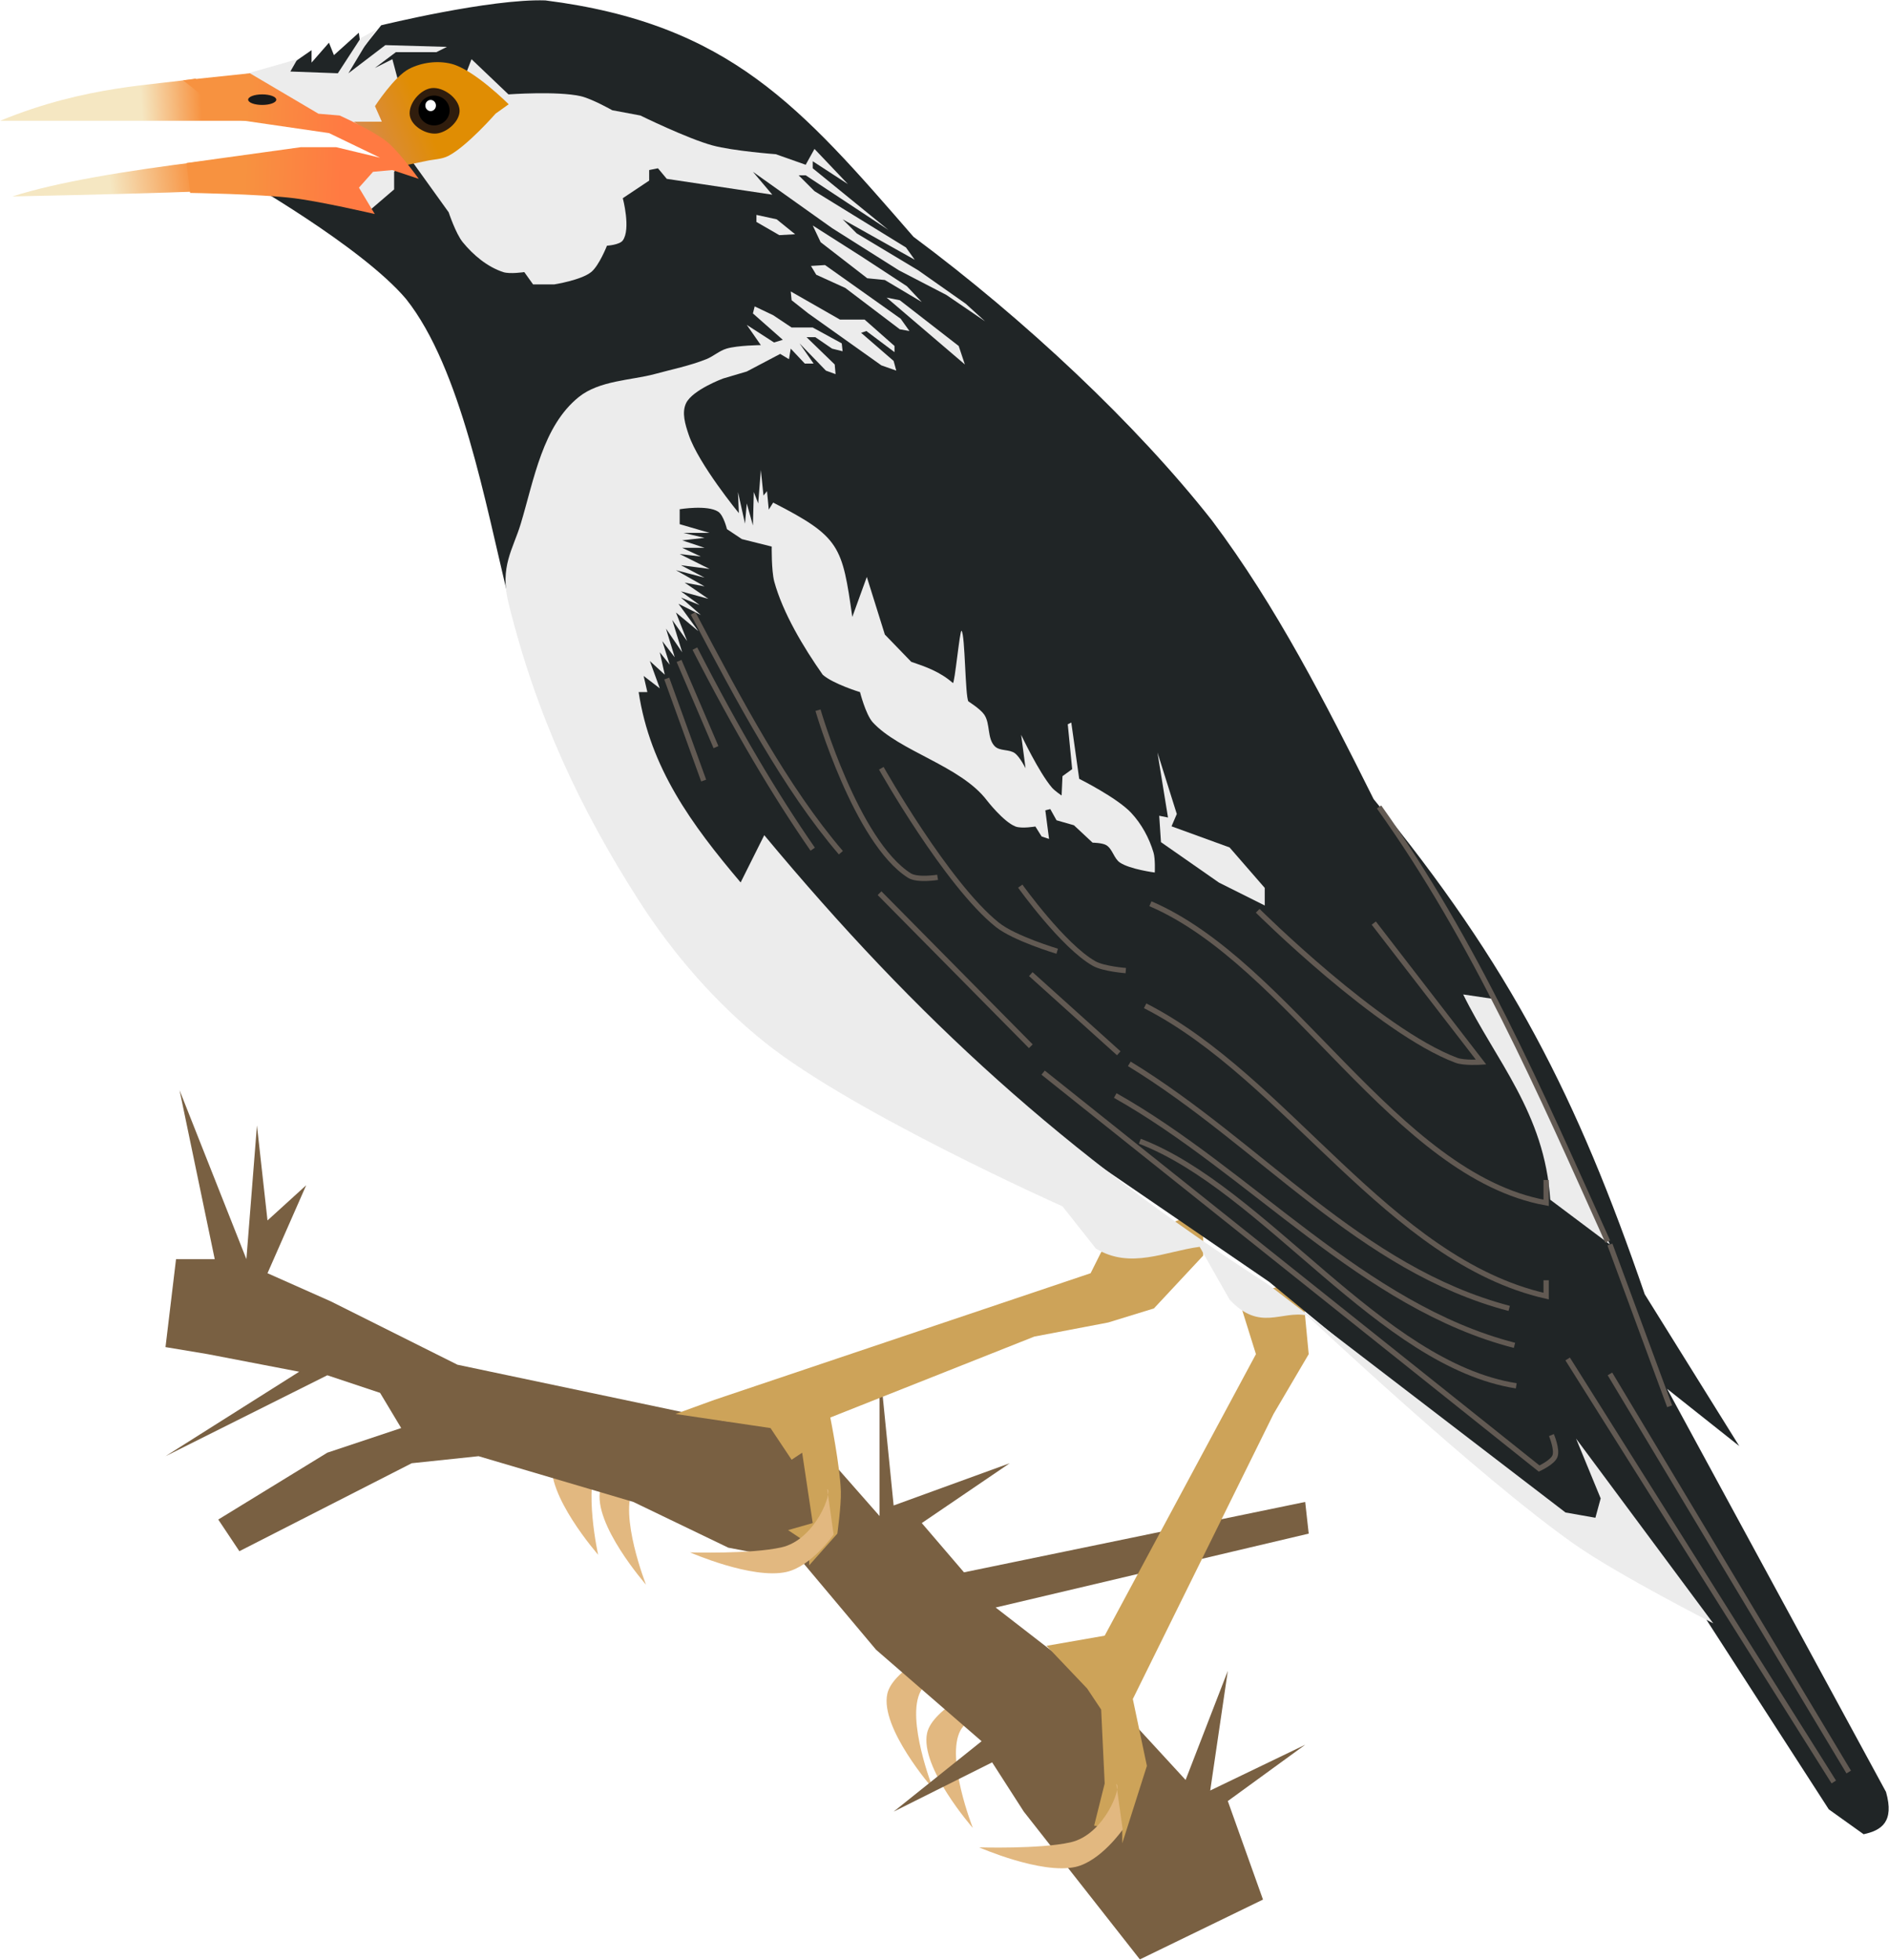 <?xml version="1.0" encoding="UTF-8" standalone="no"?>
<!-- Created with Inkscape (http://www.inkscape.org/) -->

<svg
   xmlns:dc="http://purl.org/dc/elements/1.1/"
   xmlns:cc="http://creativecommons.org/ns#"
   xmlns:rdf="http://www.w3.org/1999/02/22-rdf-syntax-ns#"
   xmlns:svg="http://www.w3.org/2000/svg"
   xmlns="http://www.w3.org/2000/svg"
   xmlns:xlink="http://www.w3.org/1999/xlink"
   xmlns:sodipodi="http://sodipodi.sourceforge.net/DTD/sodipodi-0.dtd"
   xmlns:inkscape="http://www.inkscape.org/namespaces/inkscape"
   width="357.729"
   height="370.985"
   id="svg2"
   version="1.1"
   inkscape:version="0.48.0 r9654"
   sodipodi:docname="Asian Pied Starling.svg">
  <defs
     id="defs4">
    <linearGradient
       inkscape:collect="always"
       id="linearGradient3824">
      <stop
         style="stop-color:#e08d03;stop-opacity:1;"
         offset="0"
         id="stop3826" />
      <stop
         style="stop-color:#d68a59;stop-opacity:1"
         offset="1"
         id="stop3828" />
    </linearGradient>
    <linearGradient
       inkscape:collect="always"
       id="linearGradient3808">
      <stop
         style="stop-color:#f5e7c2;stop-opacity:1;"
         offset="0"
         id="stop3810" />
      <stop
         style="stop-color:#f79240;stop-opacity:1"
         offset="1"
         id="stop3812" />
    </linearGradient>
    <linearGradient
       inkscape:collect="always"
       id="linearGradient3800">
      <stop
         style="stop-color:#f5e7c2;stop-opacity:1;"
         offset="0"
         id="stop3802" />
      <stop
         style="stop-color:#f79240;stop-opacity:1"
         offset="1"
         id="stop3804" />
    </linearGradient>
    <linearGradient
       inkscape:collect="always"
       id="linearGradient3792">
      <stop
         style="stop-color:#ff7a42;stop-opacity:1;"
         offset="0"
         id="stop3794" />
      <stop
         style="stop-color:#f79240;stop-opacity:1"
         offset="1"
         id="stop3796" />
    </linearGradient>
    <linearGradient
       inkscape:collect="always"
       xlink:href="#linearGradient3792"
       id="linearGradient3798"
       x1="299.1"
       y1="382.885"
       x2="280.781"
       y2="382.219"
       gradientUnits="userSpaceOnUse" />
    <linearGradient
       inkscape:collect="always"
       xlink:href="#linearGradient3800"
       id="linearGradient3806"
       x1="261.129"
       y1="366.898"
       x2="272.454"
       y2="366.232"
       gradientUnits="userSpaceOnUse" />
    <linearGradient
       inkscape:collect="always"
       xlink:href="#linearGradient3808"
       id="linearGradient3814"
       x1="255.134"
       y1="383.218"
       x2="271.122"
       y2="381.22"
       gradientUnits="userSpaceOnUse" />
    <linearGradient
       inkscape:collect="always"
       xlink:href="#linearGradient3824"
       id="linearGradient3830"
       x1="314.652"
       y1="370.89"
       x2="301.11"
       y2="376.543"
       gradientUnits="userSpaceOnUse" />
    <filter
       inkscape:collect="always"
       id="filter3952"
       color-interpolation-filters="sRGB">
      <feGaussianBlur
         inkscape:collect="always"
         stdDeviation="0.85"
         id="feGaussianBlur3954" />
    </filter>
    <filter
       inkscape:collect="always"
       id="filter3956"
       x="-0.292"
       width="1.583"
       y="-0.125"
       height="1.25"
       color-interpolation-filters="sRGB">
      <feGaussianBlur
         inkscape:collect="always"
         stdDeviation="0.85"
         id="feGaussianBlur3958" />
    </filter>
    <filter
       inkscape:collect="always"
       id="filter3960"
       x="-0.292"
       width="1.583"
       y="-0.106"
       height="1.211"
       color-interpolation-filters="sRGB">
      <feGaussianBlur
         inkscape:collect="always"
         stdDeviation="0.85"
         id="feGaussianBlur3962" />
    </filter>
    <filter
       inkscape:collect="always"
       id="filter3964"
       color-interpolation-filters="sRGB">
      <feGaussianBlur
         inkscape:collect="always"
         stdDeviation="0.85"
         id="feGaussianBlur3966" />
    </filter>
    <filter
       inkscape:collect="always"
       id="filter3968"
       color-interpolation-filters="sRGB">
      <feGaussianBlur
         inkscape:collect="always"
         stdDeviation="0.85"
         id="feGaussianBlur3970" />
    </filter>
    <filter
       inkscape:collect="always"
       id="filter3972"
       color-interpolation-filters="sRGB">
      <feGaussianBlur
         inkscape:collect="always"
         stdDeviation="0.85"
         id="feGaussianBlur3974" />
    </filter>
    <filter
       inkscape:collect="always"
       id="filter3976"
       color-interpolation-filters="sRGB">
      <feGaussianBlur
         inkscape:collect="always"
         stdDeviation="0.85"
         id="feGaussianBlur3978" />
    </filter>
    <filter
       inkscape:collect="always"
       id="filter3980"
       x="-0.123"
       width="1.245"
       y="-0.136"
       height="1.272"
       color-interpolation-filters="sRGB">
      <feGaussianBlur
         inkscape:collect="always"
         stdDeviation="0.85"
         id="feGaussianBlur3982" />
    </filter>
    <filter
       inkscape:collect="always"
       id="filter3984"
       x="-0.102"
       width="1.204"
       y="-0.128"
       height="1.255"
       color-interpolation-filters="sRGB">
      <feGaussianBlur
         inkscape:collect="always"
         stdDeviation="0.85"
         id="feGaussianBlur3986" />
    </filter>
    <filter
       inkscape:collect="always"
       id="filter3988"
       color-interpolation-filters="sRGB">
      <feGaussianBlur
         inkscape:collect="always"
         stdDeviation="0.85"
         id="feGaussianBlur3990" />
    </filter>
    <filter
       inkscape:collect="always"
       id="filter3992"
       color-interpolation-filters="sRGB">
      <feGaussianBlur
         inkscape:collect="always"
         stdDeviation="0.85"
         id="feGaussianBlur3994" />
    </filter>
    <filter
       inkscape:collect="always"
       id="filter3996"
       color-interpolation-filters="sRGB">
      <feGaussianBlur
         inkscape:collect="always"
         stdDeviation="0.85"
         id="feGaussianBlur3998" />
    </filter>
    <filter
       inkscape:collect="always"
       id="filter4000"
       color-interpolation-filters="sRGB">
      <feGaussianBlur
         inkscape:collect="always"
         stdDeviation="0.85"
         id="feGaussianBlur4002" />
    </filter>
    <filter
       inkscape:collect="always"
       id="filter4004"
       color-interpolation-filters="sRGB">
      <feGaussianBlur
         inkscape:collect="always"
         stdDeviation="0.85"
         id="feGaussianBlur4006" />
    </filter>
    <filter
       inkscape:collect="always"
       id="filter4008"
       color-interpolation-filters="sRGB">
      <feGaussianBlur
         inkscape:collect="always"
         stdDeviation="0.85"
         id="feGaussianBlur4010" />
    </filter>
    <filter
       inkscape:collect="always"
       id="filter4012"
       color-interpolation-filters="sRGB">
      <feGaussianBlur
         inkscape:collect="always"
         stdDeviation="0.85"
         id="feGaussianBlur4014" />
    </filter>
    <filter
       inkscape:collect="always"
       id="filter4016"
       color-interpolation-filters="sRGB">
      <feGaussianBlur
         inkscape:collect="always"
         stdDeviation="0.85"
         id="feGaussianBlur4018" />
    </filter>
    <filter
       inkscape:collect="always"
       id="filter4040"
       x="-0.164"
       width="1.329"
       y="-0.061"
       height="1.121"
       color-interpolation-filters="sRGB">
      <feGaussianBlur
         inkscape:collect="always"
         stdDeviation="0.775"
         id="feGaussianBlur4042" />
    </filter>
    <filter
       inkscape:collect="always"
       id="filter4044"
       color-interpolation-filters="sRGB">
      <feGaussianBlur
         inkscape:collect="always"
         stdDeviation="0.775"
         id="feGaussianBlur4046" />
    </filter>
    <filter
       inkscape:collect="always"
       id="filter4048"
       color-interpolation-filters="sRGB">
      <feGaussianBlur
         inkscape:collect="always"
         stdDeviation="0.775"
         id="feGaussianBlur4050" />
    </filter>
    <linearGradient
       inkscape:collect="always"
       xlink:href="#linearGradient3792"
       id="linearGradient4220"
       gradientUnits="userSpaceOnUse"
       x1="299.1"
       y1="382.885"
       x2="280.781"
       y2="382.219"
       gradientTransform="translate(674.14,5.329)" />
    <linearGradient
       inkscape:collect="always"
       xlink:href="#linearGradient3800"
       id="linearGradient4224"
       gradientUnits="userSpaceOnUse"
       x1="261.129"
       y1="366.898"
       x2="272.454"
       y2="366.232"
       gradientTransform="translate(674.14,5.329)" />
    <linearGradient
       inkscape:collect="always"
       xlink:href="#linearGradient3808"
       id="linearGradient4227"
       gradientUnits="userSpaceOnUse"
       x1="255.134"
       y1="383.218"
       x2="271.122"
       y2="381.22"
       gradientTransform="translate(674.14,5.329)" />
    <linearGradient
       inkscape:collect="always"
       xlink:href="#linearGradient3824"
       id="linearGradient4230"
       gradientUnits="userSpaceOnUse"
       x1="314.652"
       y1="370.89"
       x2="301.11"
       y2="376.543"
       gradientTransform="translate(674.14,5.329)" />
  </defs>
  <sodipodi:namedview
     id="base"
     pagecolor="#ffffff"
     bordercolor="#666666"
     borderopacity="1.0"
     inkscape:pageopacity="0.0"
     inkscape:pageshadow="2"
     inkscape:zoom="1.138198"
     inkscape:cx="286.88276"
     inkscape:cy="149.50725"
     inkscape:document-units="px"
     inkscape:current-layer="layer1"
     showgrid="false"
     inkscape:window-width="1366"
     inkscape:window-height="718"
     inkscape:window-x="-8"
     inkscape:window-y="-8"
     inkscape:window-maximized="1"
     fit-margin-top="0"
     fit-margin-left="0"
     fit-margin-right="0"
     fit-margin-bottom="0" />
  <g
     inkscape:label="Layer 1"
     inkscape:groupmode="layer"
     id="layer1"
     transform="translate(-219.786,-451.003)">
    <g
       id="g4241"
       inkscape:export-filename="C:\Users\mr mahes\Desktop\Asian Pied Starling.png"
       inkscape:export-xdpi="503.17383"
       inkscape:export-ydpi="503.17383"
       transform="translate(-688.808,96.644)">
      <path
         sodipodi:nodetypes="cscscc"
         inkscape:connector-curvature="0"
         id="path4058-4-8"
         d="m 1087.954,665.675 c 0,0 -10.274,4.55 -11.325,9.326 -1.43,6.499 8.66,17.986 8.66,17.986 0,0 -5.184,-13.171 -2.355,-18.457 2.267,-4.235 14.346,-7.523 14.346,-7.523 z"
         style="fill:#e2b880;fill-opacity:1;stroke:#000000;stroke-width:0;stroke-linecap:butt;stroke-linejoin:miter;stroke-miterlimit:4;stroke-opacity:1;stroke-dasharray:none" />
      <path
         sodipodi:nodetypes="cscscc"
         inkscape:connector-curvature="0"
         id="path4058-4-0"
         d="m 1095.491,673.094 c 0,0 -10.274,4.55 -11.324,9.326 -1.43,6.499 8.66,17.986 8.66,17.986 0,0 -5.184,-13.171 -2.355,-18.457 2.267,-4.235 14.346,-7.523 14.346,-7.523 z"
         style="fill:#e2b880;fill-opacity:1;stroke:#000000;stroke-width:0;stroke-linecap:butt;stroke-linejoin:miter;stroke-miterlimit:4;stroke-opacity:1;stroke-dasharray:none" />
      <path
         sodipodi:nodetypes="cscscc"
         inkscape:connector-curvature="0"
         id="path4058"
         d="m 1024.533,621.366 c 0,0 -10.274,4.55 -11.325,9.326 -1.43,6.499 8.66,17.986 8.66,17.986 0,0 -2.829,-12.7 0,-17.986 2.267,-4.235 11.991,-7.994 11.991,-7.994 z"
         style="fill:#e2b880;fill-opacity:1;stroke:#000000;stroke-width:0;stroke-linecap:butt;stroke-linejoin:miter;stroke-miterlimit:4;stroke-opacity:1;stroke-dasharray:none" />
      <path
         sodipodi:nodetypes="cscscc"
         inkscape:connector-curvature="0"
         id="path4058-4"
         d="m 1033.595,627.028 c 0,0 -10.274,4.55 -11.325,9.326 -1.43,6.499 8.66,17.986 8.66,17.986 0,0 -5.184,-13.171 -2.355,-18.457 2.267,-4.235 14.346,-7.523 14.346,-7.523 z"
         style="fill:#e2b880;fill-opacity:1;stroke:#000000;stroke-width:0;stroke-linecap:butt;stroke-linejoin:miter;stroke-miterlimit:4;stroke-opacity:1;stroke-dasharray:none" />
      <path
         sodipodi:nodetypes="cccccccccccccccccccccccccccccccccccccccccccccccccc"
         inkscape:connector-curvature="0"
         id="path4056"
         d="m 941.931,592.721 7.328,0 -6.661,-31.975 12.657,31.975 1.998,-25.314 1.998,17.986 7.328,-6.661 -7.328,16.654 11.991,5.329 23.981,11.991 50.627,10.658 14.655,1.332 14.655,16.654 0,-28.644 2.665,26.646 21.983,-7.994 -16.654,11.324 7.994,9.326 64.616,-13.323 0.666,5.995 -59.287,13.989 20.651,15.988 15.321,16.654 7.994,-20.651 -3.331,22.649 17.986,-8.66 -14.655,10.658 6.662,18.652 -23.315,11.324 -21.983,-27.978 -5.995,-9.326 -18.652,9.326 16.654,-13.323 -19.984,-17.32 -13.989,-16.654 -13.989,-2.665 -17.986,-8.66 -29.31,-8.66 -12.657,1.332 -32.641,16.654 -3.997,-5.995 20.651,-12.657 13.989,-4.663 -3.997,-6.661 -9.992,-3.331 -30.643,15.321 25.314,-15.988 -17.32,-3.331 -7.994,-1.332 z"
         style="fill:#796042;fill-opacity:1;stroke:#000000;stroke-width:0;stroke-linecap:butt;stroke-linejoin:miter;stroke-miterlimit:4;stroke-opacity:1;stroke-dasharray:none" />
      <path
         sodipodi:nodetypes="ccccccccccccsccccccc"
         inkscape:connector-curvature="0"
         id="path4052"
         d="m 1117.127,591.389 -1.998,3.997 -71.278,23.981 -7.328,2.665 17.986,2.665 3.997,5.995 1.998,-1.332 1.998,13.323 -4.663,1.332 3.997,2.665 0,3.997 5.329,-5.995 c 0,0 0.745,-5.321 0.666,-7.994 -0.138,-4.708 -1.998,-13.989 -1.998,-13.989 l 38.636,-15.321 13.989,-2.665 8.66,-2.665 9.326,-9.992 0,-8.66 z"
         style="fill:#cda359;fill-opacity:1;stroke:#000000;stroke-width:0;stroke-linecap:butt;stroke-linejoin:miter;stroke-miterlimit:4;stroke-opacity:1;stroke-dasharray:none" />
      <path
         sodipodi:nodetypes="cccccccccccccccc"
         inkscape:connector-curvature="0"
         id="path4054"
         d="m 1143.107,600.049 3.331,10.658 -28.644,53.292 -11.012,1.921 7.681,8.071 2.664,3.997 0.666,13.989 -1.998,7.994 5.329,0.666 0,2.665 4.663,-14.655 -2.664,-12.657 26.646,-53.958 6.662,-11.324 -1.332,-13.989 z"
         style="fill:#cda359;fill-opacity:1;stroke:#000000;stroke-width:0;stroke-linecap:butt;stroke-linejoin:miter;stroke-miterlimit:4;stroke-opacity:1;stroke-dasharray:none" />
      <path
         sodipodi:nodetypes="cscscc"
         inkscape:connector-curvature="0"
         id="path4058-8-6"
         d="m 1121.208,700.699 c 0,0 -4.197,6.034 -8.973,7.085 -6.499,1.43 -18.221,-3.714 -18.221,-3.714 0,0 11.427,0.357 17.279,-0.942 6.501,-1.443 9.799,-10.649 8.7,-11.049 z"
         style="fill:#e2b880;fill-opacity:1;stroke:#000000;stroke-width:0;stroke-linecap:butt;stroke-linejoin:miter;stroke-miterlimit:4;stroke-opacity:1;stroke-dasharray:none" />
      <path
         sodipodi:nodetypes="cscscc"
         inkscape:connector-curvature="0"
         id="path4058-8"
         d="m 1066.463,644.86 c 0,0 -4.197,6.034 -8.973,7.085 -6.499,1.43 -18.221,-3.714 -18.221,-3.714 0,0 11.427,0.357 17.279,-0.942 6.501,-1.443 9.799,-10.649 8.7,-11.049 z"
         style="fill:#e2b880;fill-opacity:1;stroke:#000000;stroke-width:0;stroke-linecap:butt;stroke-linejoin:miter;stroke-miterlimit:4;stroke-opacity:1;stroke-dasharray:none" />
      <path
         sodipodi:nodetypes="cccccccccccccccccccccccccccccccc"
         inkscape:connector-curvature="0"
         id="path4020"
         d="m 961.472,368.094 6.123,-4.239 0,2.355 3.297,-3.768 0.942,2.355 4.71,-4.239 0.471,3.297 3.768,-4.71 c 0,0 20.613,-5.048 31.088,-4.71 34.972,4.43 48.463,20.31 69.713,44.748 21.04,15.636 42.195,35.481 56.524,53.698 12.274,16.337 21.518,34.557 30.617,52.756 25.961,31.644 38.553,56.48 51.343,93.736 l 17.899,28.733 -13.66,-10.834 41.451,76.308 c 1.616,5.698 -0.882,7.283 -4.239,8.008 l -6.595,-4.71 -24.023,-37.212 -15.544,-15.544 -10.363,-0.942 -56.053,-46.162 -62.648,-42.864 -46.633,-34.857 -19.312,-34.386 -13.189,-20.255 -2.355,2.591 c -4.255,-17.338 -8.888,-43.189 -19.312,-56.289 -8.411,-9.956 -31.559,-23.081 -31.559,-23.081 l 23.081,-1.413 6.595,-3.768 z"
         style="fill:#202526;fill-opacity:1;stroke:#000000;stroke-width:0;stroke-linecap:butt;stroke-linejoin:miter;stroke-miterlimit:4;stroke-opacity:1;stroke-dasharray:none" />
      <path
         sodipodi:nodetypes="ccccccccccccccccccsccscccccccccccccccccccccccccccscscccsscccccccc"
         inkscape:connector-curvature="0"
         id="path3832"
         d="m 953.255,368.896 11.658,-3.331 -1.332,2.332 8.993,0.333 4.33,-6.661 2.998,-1.665 -2.332,3.331 -2.998,4.996 6.995,-5.329 11.658,0.333 -1.998,0.999 -7.661,0 -3.997,2.998 3.331,-1.665 1.332,4.996 11.991,-0.666 1.665,-4.33 6.995,6.661 c 0,0 9.214,-0.666 13.656,0.333 2.134,0.48 5.995,2.665 5.995,2.665 l 5.329,0.999 c 0,0 8.901,4.369 13.656,5.662 3.894,1.059 11.991,1.665 11.991,1.665 l 5.662,1.998 1.665,-2.998 6.328,6.661 -6.661,-4.33 0,1.332 14.322,11.658 -15.654,-10.325 -1.332,0 2.998,2.998 17.32,10.658 1.665,2.332 -13.656,-7.661 2.665,2.665 11.658,6.995 8.993,6.328 3.664,3.331 -7.328,-4.996 -8.993,-4.663 -12.657,-7.994 -14.988,-10.658 3.664,4.33 -19.984,-2.998 -1.665,-1.998 -1.665,0.333 0,1.998 -4.996,3.331 c 0,0 1.558,5.832 0,7.994 -0.616,0.854 -2.998,0.999 -2.998,0.999 0,0 -1.483,3.781 -2.998,4.996 -1.917,1.538 -6.995,2.332 -6.995,2.332 l -3.997,0 -1.665,-2.332 c 0,0 -2.732,0.417 -3.997,0 -3.016,-0.994 -5.647,-3.207 -7.661,-5.662 -1.323,-1.613 -2.665,-5.662 -2.665,-5.662 l -7.661,-10.658 -2.665,2.998 0,3.331 -4.663,3.997 -8.993,-5.995 13.323,-3.664 z"
         style="fill:#ececec;stroke:#000000;stroke-width:0;stroke-linecap:butt;stroke-linejoin:miter;stroke-miterlimit:4;stroke-opacity:1;stroke-dasharray:none" />
      <path
         sodipodi:nodetypes="cssccssccccc"
         inkscape:connector-curvature="0"
         id="path3822"
         d="m 979.607,374.453 c 0,0 3.633,-5.61 6.477,-7.066 2.393,-1.224 5.403,-1.604 8.008,-0.942 4.285,1.09 10.834,7.654 10.834,7.654 l -2.473,1.766 c 0,0 -5.394,6.169 -8.95,8.008 -1.252,0.647 -2.744,0.643 -4.122,0.942 -1.332,0.289 -4.004,0.824 -4.004,0.824 l -5.888,-5.417 -3.886,-2.826 5.299,0 z"
         style="fill:url(#linearGradient4230);fill-opacity:1;stroke:#000000;stroke-width:0;stroke-linecap:butt;stroke-linejoin:miter;stroke-miterlimit:4;stroke-opacity:1;stroke-dasharray:none" />
      <path
         sodipodi:nodetypes="cccc"
         inkscape:connector-curvature="0"
         id="path3786"
         d="m 910.955,391.545 c 8.497,-2.72 21.279,-4.827 35.972,-6.661 l 0.666,5.662 c -8.219,0.333 -20.425,0.666 -36.638,0.999 z"
         style="fill:url(#linearGradient4227);fill-opacity:1;stroke:#000000;stroke-width:0;stroke-linecap:butt;stroke-linejoin:miter;stroke-miterlimit:4;stroke-opacity:1;stroke-dasharray:none" />
      <path
         sodipodi:nodetypes="cccc"
         inkscape:connector-curvature="0"
         id="path3784"
         d="m 908.623,377.223 c 16.441,-6.782 29.694,-6.712 36.971,-7.994 l 9.992,7.994 z"
         style="fill:url(#linearGradient4224);fill-opacity:1;stroke:#000000;stroke-width:0;stroke-linecap:butt;stroke-linejoin:miter;stroke-miterlimit:4;stroke-opacity:1;stroke-dasharray:none" />
      <path
         inkscape:connector-curvature="0"
         id="path3766"
         d="m 972.907,377.889 c -0.999,3.664 0,0 0,0 z"
         style="fill:none;stroke:#000000;stroke-width:1px;stroke-linecap:butt;stroke-linejoin:miter;stroke-opacity:1" />
      <path
         sodipodi:nodetypes="ccccscccccscccccccc"
         inkscape:connector-curvature="0"
         id="path3788"
         d="m 943.263,369.562 12.657,-1.332 12.99,7.661 3.997,0.333 c 0,0 6.337,2.828 8.993,4.996 2.379,1.942 5.995,6.995 5.995,6.995 l -4.996,-1.665 -3.664,0.333 -2.665,2.998 2.998,4.996 c 0,0 -10.156,-2.364 -15.321,-2.998 -6.51,-0.798 -19.651,-0.999 -19.651,-0.999 l -0.666,-5.662 21.65,-2.998 6.661,0 8.327,1.998 -9.659,-4.663 -18.319,-2.665 z"
         style="fill:url(#linearGradient4220);fill-opacity:1;stroke:#000000;stroke-width:0;stroke-linecap:butt;stroke-linejoin:miter;stroke-miterlimit:4;stroke-opacity:1;stroke-dasharray:none" />
      <path
         transform="translate(800.375,12.657)"
         d="m 160.541,360.569 c 0,0.552 -1.193,0.999 -2.665,0.999 -1.472,0 -2.665,-0.447 -2.665,-0.999 0,-0.552 1.193,-0.999 2.665,-0.999 1.472,0 2.665,0.447 2.665,0.999 z"
         sodipodi:ry="0.99921936"
         sodipodi:rx="2.6645849"
         sodipodi:cy="360.56931"
         sodipodi:cx="157.87666"
         id="path3790"
         style="fill:#1a1a1a;fill-opacity:1;fill-rule:evenodd;stroke:#514b45;stroke-width:0;stroke-miterlimit:4;stroke-opacity:1;stroke-dasharray:none;stroke-dashoffset:0"
         sodipodi:type="arc" />
      <path
         sodipodi:nodetypes="sssss"
         inkscape:connector-curvature="0"
         id="path3816"
         d="m 986.202,376.219 c -0.336,-2.181 1.93,-4.92 4.122,-5.181 2.222,-0.265 5.145,1.889 5.299,4.122 0.143,2.077 -2.286,4.261 -4.357,4.475 -2.025,0.209 -4.754,-1.403 -5.064,-3.415 z"
         style="fill:#301d0d;fill-opacity:1;stroke:#000000;stroke-width:0;stroke-linecap:butt;stroke-linejoin:miter;stroke-miterlimit:4;stroke-opacity:1;stroke-dasharray:none" />
      <path
         transform="translate(673.904,6.036)"
         d="m 319.834,369.241 c 0,1.561 -1.318,2.826 -2.944,2.826 -1.626,0 -2.944,-1.265 -2.944,-2.826 0,-1.561 1.318,-2.826 2.944,-2.826 1.626,0 2.944,1.265 2.944,2.826 z"
         sodipodi:ry="2.8262191"
         sodipodi:rx="2.9439783"
         sodipodi:cy="369.24146"
         sodipodi:cx="316.88983"
         id="path3818"
         style="fill:#000000;fill-opacity:1;fill-rule:evenodd;stroke:#514b45;stroke-width:0;stroke-miterlimit:4;stroke-opacity:1;stroke-dasharray:none;stroke-dashoffset:0"
         sodipodi:type="arc" />
      <path
         transform="translate(713.472,23.229)"
         d="m 277.676,351.107 c 0,0.585 -0.448,1.06 -1.001,1.06 -0.553,0 -1.001,-0.474 -1.001,-1.06 0,-0.585 0.448,-1.06 1.001,-1.06 0.553,0 1.001,0.474 1.001,1.06 z"
         sodipodi:ry="1.0598322"
         sodipodi:rx="1.0009526"
         sodipodi:cy="351.10657"
         sodipodi:cx="276.67508"
         id="path3820"
         style="fill:#ffffff;fill-opacity:1;fill-rule:evenodd;stroke:#514b45;stroke-width:0;stroke-miterlimit:4;stroke-opacity:1;stroke-dasharray:none;stroke-dashoffset:0"
         sodipodi:type="arc" />
      <path
         inkscape:connector-curvature="0"
         id="path3834"
         d="m 1062.503,397.041 9.159,5.829 8.66,5.662 2.831,2.998 -6.995,-4.163 -3.331,-0.333 -8.826,-6.828 z"
         style="fill:#ececec;stroke:#000000;stroke-width:0;stroke-linecap:butt;stroke-linejoin:miter;stroke-miterlimit:4;stroke-opacity:1;stroke-dasharray:none" />
      <path
         inkscape:connector-curvature="0"
         id="path3836"
         d="m 1051.845,395.042 3.83,0.833 3.497,2.831 -2.998,0.167 -4.33,-2.498 z"
         style="fill:#ececec;stroke:#000000;stroke-width:0;stroke-linecap:butt;stroke-linejoin:miter;stroke-miterlimit:4;stroke-opacity:1;stroke-dasharray:none" />
      <path
         inkscape:connector-curvature="0"
         id="path3838"
         d="m 1078.99,411.196 11.158,8.66 1.166,3.497 -14.822,-12.657 z"
         style="fill:#ececec;stroke:#000000;stroke-width:0;stroke-linecap:butt;stroke-linejoin:miter;stroke-miterlimit:4;stroke-opacity:1;stroke-dasharray:none" />
      <path
         inkscape:connector-curvature="0"
         id="path3840"
         d="m 1064.835,404.535 14.322,10.159 1.665,2.332 -1.832,-0.333 -10.325,-7.827 -5.496,-2.498 -0.999,-1.665 z"
         style="fill:#ececec;stroke:#000000;stroke-width:0;stroke-linecap:butt;stroke-linejoin:miter;stroke-miterlimit:4;stroke-opacity:1;stroke-dasharray:none" />
      <path
         inkscape:connector-curvature="0"
         id="path3842"
         d="m 1058.34,409.531 9.326,5.329 4.663,0 5.662,4.996 0,1.166 -5.329,-3.997 -0.999,0.333 6.162,5.329 0.5,1.832 -2.831,-0.999 -13.822,-9.826 -3.164,-2.498 z"
         style="fill:#ececec;stroke:#000000;stroke-width:0;stroke-linecap:butt;stroke-linejoin:miter;stroke-miterlimit:4;stroke-opacity:1;stroke-dasharray:none" />
      <path
         sodipodi:nodetypes="sscccccccccccccccccccccccccssccccccccccccccccsscsssccsccccccsscssccccccccsccccccccsccccccccccccccccccccccccccccccccccccccccccccccscccccsassscs"
         inkscape:connector-curvature="0"
         id="path3844"
         d="m 1042.352,422.354 c 1.337,-0.535 2.451,-1.585 3.83,-1.998 2.084,-0.626 6.495,-0.666 6.495,-0.666 l -2.665,-3.83 5.163,3.331 1.665,-0.5 -5.662,-4.996 0.333,-1.332 3.497,1.665 3.497,2.332 3.997,0 5.496,2.998 0.167,1.499 -1.998,-0.5 -3.164,-2.165 -1.665,0 5.329,5.163 0.167,1.832 -1.832,-0.666 -4.996,-5.163 2.665,3.83 -1.665,0 -2.665,-2.831 -0.333,1.998 -1.665,-0.999 -6.328,3.331 -4.497,1.332 c 0,0 -5.776,2.14 -6.995,4.663 -0.872,1.806 -0.143,4.096 0.5,5.995 1.881,5.557 9.493,14.822 9.493,14.822 l -0.167,-3.997 1.332,5.995 0.333,-3.83 1.166,4.163 0.167,-6.328 0.833,2.165 0.5,-6.328 0.5,4.83 0.666,-0.833 0.333,3.497 0.833,-1.332 c 12.706,6.499 13.069,8.215 14.988,21.65 l 2.748,-7.577 3.414,10.908 4.996,5.163 c 2.733,0.921 5.457,1.878 7.887,4.012 0.331,0.291 1.323,-10.222 1.642,-9.884 0.685,0.724 0.675,12.386 1.296,13.366 0,0 2.264,1.424 2.998,2.498 1.188,1.74 0.519,4.496 1.998,5.995 0.95,0.962 2.751,0.519 3.83,1.332 0.923,0.695 1.998,2.831 1.998,2.831 l -0.833,-6.328 c 0,0 3.325,7.059 5.829,9.992 0.512,0.6 1.832,1.499 1.832,1.499 l 0.167,-3.664 1.832,-1.332 -0.833,-8.493 0.666,-0.333 1.499,10.658 c 0,0 7.162,3.573 9.838,6.435 1.969,2.105 3.422,4.772 4.239,7.537 0.357,1.207 0.235,3.768 0.235,3.768 0,0 -4.697,-0.609 -6.595,-1.884 -1.16,-0.779 -1.393,-2.576 -2.591,-3.297 -0.752,-0.453 -2.591,-0.471 -2.591,-0.471 l -3.533,-3.297 -3.297,-0.942 -1.178,-2.12 -0.942,0.236 0.707,5.417 -1.413,-0.471 -1.178,-1.884 c 0,0 -2.597,0.454 -3.768,0 -2.28,-0.884 -5.417,-4.946 -5.417,-4.946 -5.002,-6.58 -16.634,-9.285 -21.668,-14.838 -1.322,-1.555 -2.355,-5.652 -2.355,-5.652 0,0 -5.127,-1.566 -7.066,-3.297 -3.639,-5.179 -7.547,-11.682 -9.185,-17.664 -0.543,-2.136 -0.471,-6.595 -0.471,-6.595 l -5.652,-1.413 -2.826,-1.884 c 0,0 -0.625,-2.618 -1.649,-3.297 -2.032,-1.348 -7.301,-0.471 -7.301,-0.471 l 0,2.826 5.652,1.649 -4.946,0 4.004,0.942 -4.239,0.471 4.239,1.413 -4.239,0 3.533,1.649 -4.004,-0.471 5.652,2.826 -5.417,-0.707 4.475,2.355 -5.417,-1.413 5.417,3.062 -3.768,-0.707 4.475,3.062 -5.181,-1.413 3.533,2.591 -3.533,-1.413 3.768,3.297 -4.239,-2.12 3.768,5.181 -4.239,-3.533 2.12,5.417 -2.826,-4.004 1.884,6.123 -3.062,-4.475 1.649,5.417 -2.355,-3.062 1.413,4.475 -1.884,-2.355 0.942,4.239 -2.826,-2.591 1.884,5.181 -3.062,-2.355 0.707,3.062 -1.649,0 c 2.164,14.329 10.034,25.078 19.312,36.034 l 4.475,-8.95 c 29.18,35.06 57.051,60.324 95.385,85.022 l 56.349,43.195 5.662,0.999 0.999,-3.664 -4.663,-11.324 25.98,34.973 c 0,0 -18.055,-9.184 -26.313,-14.988 -18.167,-12.769 -50.627,-43.3 -50.627,-43.3 -4.883,-0.984 -8.914,3.136 -14.655,-2.998 l -5.662,-9.992 c -6.55,0.86 -13.101,4.32 -19.651,0.333 l -6.328,-7.994 c 0,0 -39.551,-17.616 -56.289,-30.976 -9.404,-7.506 -17.492,-16.847 -23.981,-26.979 -11.048,-17.248 -19.424,-35.06 -24.647,-56.289 -1.694,-6.887 0.876,-10.146 2.332,-14.988 2.532,-8.421 4.141,-18.468 10.991,-23.981 3.899,-3.138 9.969,-3.158 14.322,-4.33 3.288,-0.898 6.661,-1.565 9.826,-2.831 z"
         style="fill:#ececec;stroke:#000000;stroke-width:0;stroke-linecap:butt;stroke-linejoin:miter;stroke-miterlimit:4;stroke-opacity:1;stroke-dasharray:none" />
      <path
         sodipodi:nodetypes="ccccc"
         inkscape:connector-curvature="0"
         id="path3846"
         d="m 1185.686,542.613 6.359,0.942 21.432,46.397 -11.305,-8.479 c -1.044,-16.416 -10.365,-26.394 -16.486,-38.861 z"
         style="fill:#ececec;fill-opacity:1;stroke:#000000;stroke-width:0;stroke-linecap:butt;stroke-linejoin:miter;stroke-miterlimit:4;stroke-opacity:1;stroke-dasharray:none" />
      <path
         inkscape:connector-curvature="0"
         id="path3848"
         d="m 1034.858,482.807 6.995,19.318"
         style="fill:none;stroke:#625a53;stroke-width:1px;stroke-linecap:butt;stroke-linejoin:miter;stroke-opacity:1;filter:url(#filter3960)" />
      <path
         inkscape:connector-curvature="0"
         id="path3850"
         d="m 1037.19,479.476 6.995,16.321"
         style="fill:none;stroke:#625a53;stroke-width:1px;stroke-linecap:butt;stroke-linejoin:miter;stroke-opacity:1;filter:url(#filter3956)" />
      <path
         sodipodi:nodetypes="cc"
         inkscape:connector-curvature="0"
         id="path3852"
         d="m 1040.187,477.145 c 7.9,15.425 15.304,27.872 22.316,37.97"
         style="fill:none;stroke:#625a53;stroke-width:1px;stroke-linecap:butt;stroke-linejoin:miter;stroke-opacity:1;filter:url(#filter3964)" />
      <path
         sodipodi:nodetypes="cc"
         inkscape:connector-curvature="0"
         id="path3854"
         d="m 1039.854,470.483 c 8.741,16.561 17.501,33.076 27.978,45.298"
         style="fill:none;stroke:#625a53;stroke-width:1px;stroke-linecap:butt;stroke-linejoin:miter;stroke-opacity:1;filter:url(#filter3952)" />
      <path
         sodipodi:nodetypes="csc"
         inkscape:connector-curvature="0"
         id="path3856"
         d="m 1063.503,488.802 c 0,0 7.24,24.934 17.32,31.309 1.504,0.951 5.329,0.333 5.329,0.333"
         style="fill:none;stroke:#625a53;stroke-width:1px;stroke-linecap:butt;stroke-linejoin:miter;stroke-opacity:1;filter:url(#filter3972)" />
      <path
         sodipodi:nodetypes="csc"
         inkscape:connector-curvature="0"
         id="path3858"
         d="m 1075.493,499.794 c 0,0 12.372,21.965 21.983,29.643 3.223,2.575 11.325,4.996 11.325,4.996"
         style="fill:none;stroke:#625a53;stroke-width:1px;stroke-linecap:butt;stroke-linejoin:miter;stroke-opacity:1;filter:url(#filter3976)" />
      <path
         sodipodi:nodetypes="csc"
         inkscape:connector-curvature="0"
         id="path3860"
         d="m 1101.806,522.11 c 0,0 8.107,11.337 13.989,14.655 1.783,1.006 5.995,1.332 5.995,1.332"
         style="fill:none;stroke:#625a53;stroke-width:1px;stroke-linecap:butt;stroke-linejoin:miter;stroke-opacity:1;filter:url(#filter3984)" />
      <path
         sodipodi:nodetypes="ccc"
         inkscape:connector-curvature="0"
         id="path3862"
         d="m 1126.453,525.441 c 26.519,11.389 46.329,51.42 74.941,56.622 l 0,-4.33"
         style="fill:none;stroke:#625a53;stroke-width:1px;stroke-linecap:butt;stroke-linejoin:miter;stroke-opacity:1;filter:url(#filter4008)" />
      <path
         sodipodi:nodetypes="ccc"
         inkscape:connector-curvature="0"
         id="path3864"
         d="m 1125.454,544.759 c 26.826,13.667 46.063,48.167 75.941,54.957 l 0,-2.998"
         style="fill:none;stroke:#625a53;stroke-width:1px;stroke-linecap:butt;stroke-linejoin:miter;stroke-opacity:1;filter:url(#filter4004)" />
      <path
         sodipodi:nodetypes="cc"
         inkscape:connector-curvature="0"
         id="path3866"
         d="m 1122.456,555.75 c 24.942,15.228 43.612,38.841 71.944,46.297"
         style="fill:none;stroke:#625a53;stroke-width:1px;stroke-linecap:butt;stroke-linejoin:miter;stroke-opacity:1;filter:url(#filter4000)" />
      <path
         sodipodi:nodetypes="cc"
         inkscape:connector-curvature="0"
         id="path3868"
         d="m 1119.792,561.745 c 25.785,14.53 46.91,39.917 75.608,47.296"
         style="fill:none;stroke:#625a53;stroke-width:1px;stroke-linecap:butt;stroke-linejoin:miter;stroke-opacity:1;filter:url(#filter3996)" />
      <path
         sodipodi:nodetypes="cc"
         inkscape:connector-curvature="0"
         id="path3870"
         d="m 1124.455,570.405 c 23.564,9.018 45.516,42.24 71.278,46.297"
         style="fill:none;stroke:#625a53;stroke-width:1px;stroke-linecap:butt;stroke-linejoin:miter;stroke-opacity:1;filter:url(#filter3988)" />
      <path
         sodipodi:nodetypes="ccac"
         inkscape:connector-curvature="0"
         id="path3872"
         d="m 1106.136,557.416 93.927,74.941 c 0,0 2.537,-1.152 2.998,-2.332 0.491,-1.258 -0.666,-3.997 -0.666,-3.997"
         style="fill:none;stroke:#625a53;stroke-width:1px;stroke-linecap:butt;stroke-linejoin:miter;stroke-opacity:1;filter:url(#filter3992)" />
      <path
         inkscape:connector-curvature="0"
         id="path3874"
         d="m 1075.16,523.442 28.644,28.977"
         style="fill:none;stroke:#625a53;stroke-width:1px;stroke-linecap:butt;stroke-linejoin:miter;stroke-opacity:1;filter:url(#filter3968)" />
      <path
         inkscape:connector-curvature="0"
         id="path3876"
         d="m 1103.804,538.763 16.654,14.988"
         style="fill:none;stroke:#625a53;stroke-width:1px;stroke-linecap:butt;stroke-linejoin:miter;stroke-opacity:1;filter:url(#filter3980)" />
      <path
         sodipodi:nodetypes="cscc"
         inkscape:connector-curvature="0"
         id="path3878"
         d="m 1146.771,526.773 c 0,0 22.934,22.809 37.637,28.311 1.46,0.546 4.663,0.333 4.663,0.333 l -20.317,-26.313"
         style="fill:none;stroke:#625a53;stroke-width:1px;stroke-linecap:butt;stroke-linejoin:miter;stroke-opacity:1;filter:url(#filter4012)" />
      <path
         inkscape:connector-curvature="0"
         id="path3880"
         d="m 1127.786,496.796 1.998,12.324 -1.665,-0.333 0.333,4.996 10.991,7.661 8.66,4.33 0,-3.331 -6.661,-7.661 -10.991,-3.997 0.999,-2.332 z"
         style="fill:#ececec;fill-opacity:1;stroke:#000000;stroke-width:0;stroke-linecap:butt;stroke-linejoin:miter;stroke-miterlimit:4;stroke-opacity:1;stroke-dasharray:none" />
      <path
         sodipodi:nodetypes="cc"
         inkscape:connector-curvature="0"
         id="path3882"
         d="m 1169.753,507.121 c 18.234,25.535 30.499,53.848 43.3,82.269"
         style="fill:none;stroke:#625a53;stroke-width:1px;stroke-linecap:butt;stroke-linejoin:miter;stroke-opacity:1;filter:url(#filter4016)" />
      <path
         inkscape:connector-curvature="0"
         id="path4022"
         d="m 1213.477,589.952 11.305,30.617"
         style="fill:none;stroke:#625a53;stroke-width:1px;stroke-linecap:butt;stroke-linejoin:miter;stroke-opacity:1;filter:url(#filter4040)" />
      <path
         inkscape:connector-curvature="0"
         id="path4024"
         d="m 1205.469,611.62 50.401,80.076"
         style="fill:none;stroke:#625a53;stroke-width:1px;stroke-linecap:butt;stroke-linejoin:miter;stroke-opacity:1;filter:url(#filter4044)" />
      <path
         inkscape:connector-curvature="0"
         id="path4026"
         d="m 1213.477,614.446 45.219,75.366"
         style="fill:none;stroke:#625a53;stroke-width:1px;stroke-linecap:butt;stroke-linejoin:miter;stroke-opacity:1;filter:url(#filter4048)" />
    </g>
  </g>
</svg>
